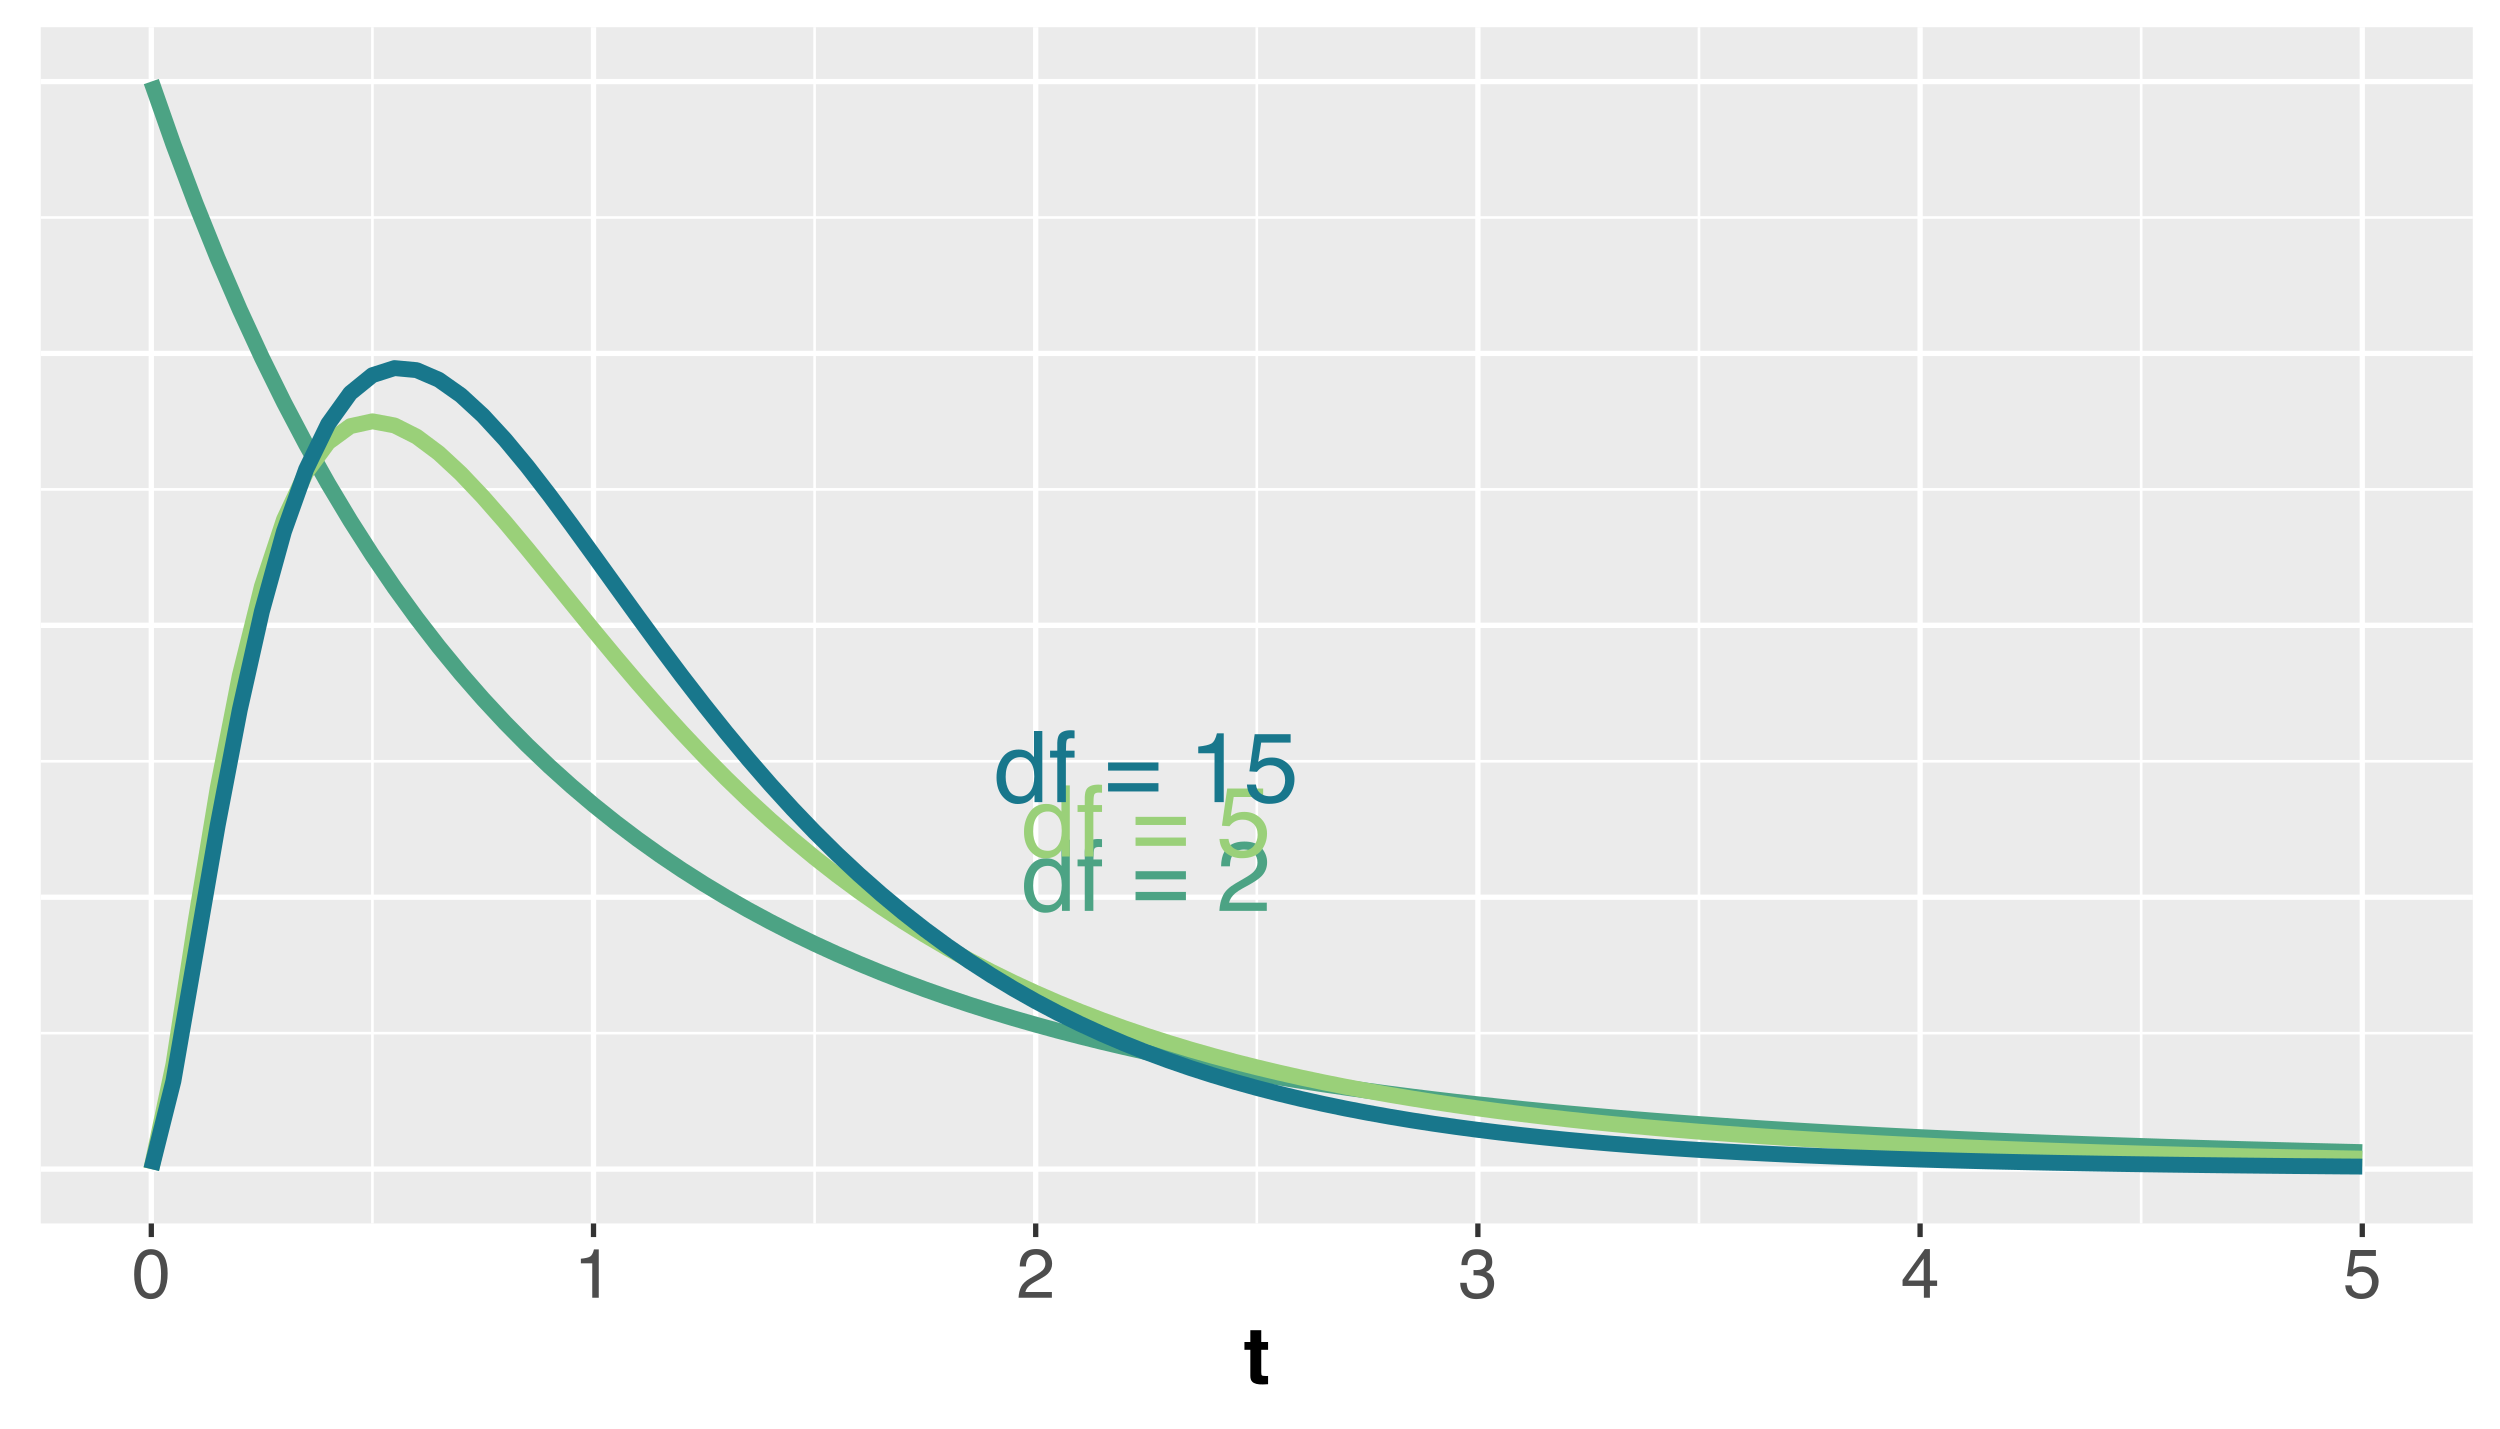 <?xml version="1.0" encoding="UTF-8"?>
<svg xmlns="http://www.w3.org/2000/svg" xmlns:xlink="http://www.w3.org/1999/xlink" width="504pt" height="288pt" viewBox="0 0 504 288" version="1.1">
<defs>
<g>
<symbol overflow="visible" id="glyph0-0">
<path style="stroke:none;" d="M 0.641 0 L 0.641 -14.297 L 11.984 -14.297 L 11.984 0 Z M 10.188 -1.797 L 10.188 -12.5 L 2.438 -12.5 L 2.438 -1.797 Z M 10.188 -1.797 "/>
</symbol>
<symbol overflow="visible" id="glyph0-1">
<path style="stroke:none;" d="M 2.391 -5.094 C 2.391 -3.977 2.625 -3.039 3.094 -2.281 C 3.57 -1.531 4.332 -1.156 5.375 -1.156 C 6.188 -1.156 6.852 -1.504 7.375 -2.203 C 7.895 -2.898 8.156 -3.898 8.156 -5.203 C 8.156 -6.516 7.883 -7.488 7.344 -8.125 C 6.812 -8.758 6.148 -9.078 5.359 -9.078 C 4.473 -9.078 3.754 -8.738 3.203 -8.062 C 2.66 -7.383 2.391 -6.395 2.391 -5.094 Z M 5.031 -10.609 C 5.82 -10.609 6.488 -10.438 7.031 -10.094 C 7.344 -9.906 7.695 -9.566 8.094 -9.078 L 8.094 -14.344 L 9.781 -14.344 L 9.781 0 L 8.203 0 L 8.203 -1.453 C 7.797 -0.805 7.312 -0.336 6.75 -0.047 C 6.195 0.234 5.555 0.375 4.828 0.375 C 3.672 0.375 2.664 -0.113 1.812 -1.094 C 0.969 -2.07 0.547 -3.367 0.547 -4.984 C 0.547 -6.504 0.93 -7.82 1.703 -8.938 C 2.484 -10.051 3.594 -10.609 5.031 -10.609 Z M 5.031 -10.609 "/>
</symbol>
<symbol overflow="visible" id="glyph0-2">
<path style="stroke:none;" d="M 1.719 -12 C 1.75 -12.727 1.875 -13.258 2.094 -13.594 C 2.508 -14.195 3.301 -14.5 4.469 -14.5 C 4.57 -14.5 4.68 -14.492 4.797 -14.484 C 4.922 -14.473 5.055 -14.461 5.203 -14.453 L 5.203 -12.859 C 5.023 -12.867 4.895 -12.875 4.812 -12.875 C 4.727 -12.883 4.648 -12.891 4.578 -12.891 C 4.047 -12.891 3.727 -12.75 3.625 -12.469 C 3.52 -12.195 3.469 -11.5 3.469 -10.375 L 5.203 -10.375 L 5.203 -8.984 L 3.453 -8.984 L 3.453 0 L 1.719 0 L 1.719 -8.984 L 0.266 -8.984 L 0.266 -10.375 L 1.719 -10.375 Z M 1.719 -12 "/>
</symbol>
<symbol overflow="visible" id="glyph0-3">
<path style="stroke:none;" d=""/>
</symbol>
<symbol overflow="visible" id="glyph0-4">
<path style="stroke:none;" d="M 11.047 -8 L 11.047 -6.359 L 0.891 -6.359 L 0.891 -8 Z M 11.047 -3.828 L 11.047 -2.156 L 0.891 -2.156 L 0.891 -3.828 Z M 11.047 -3.828 "/>
</symbol>
<symbol overflow="visible" id="glyph0-5">
<path style="stroke:none;" d="M 0.625 0 C 0.688 -1.195 0.93 -2.238 1.359 -3.125 C 1.797 -4.02 2.641 -4.828 3.891 -5.547 L 5.766 -6.641 C 6.598 -7.117 7.18 -7.531 7.516 -7.875 C 8.047 -8.414 8.312 -9.035 8.312 -9.734 C 8.312 -10.535 8.066 -11.176 7.578 -11.656 C 7.098 -12.133 6.453 -12.375 5.641 -12.375 C 4.441 -12.375 3.613 -11.922 3.156 -11.016 C 2.906 -10.523 2.77 -9.848 2.75 -8.984 L 0.969 -8.984 C 0.988 -10.203 1.211 -11.191 1.641 -11.953 C 2.391 -13.305 3.727 -13.984 5.656 -13.984 C 7.25 -13.984 8.41 -13.551 9.141 -12.688 C 9.879 -11.82 10.25 -10.863 10.25 -9.812 C 10.25 -8.688 9.859 -7.734 9.078 -6.953 C 8.617 -6.484 7.805 -5.922 6.641 -5.266 L 5.297 -4.531 C 4.66 -4.176 4.16 -3.844 3.797 -3.531 C 3.148 -2.969 2.742 -2.344 2.578 -1.656 L 10.188 -1.656 L 10.188 0 Z M 0.625 0 "/>
</symbol>
<symbol overflow="visible" id="glyph0-6">
<path style="stroke:none;" d="M 2.469 -3.547 C 2.582 -2.547 3.047 -1.859 3.859 -1.484 C 4.266 -1.285 4.742 -1.188 5.297 -1.188 C 6.328 -1.188 7.094 -1.516 7.594 -2.172 C 8.094 -2.836 8.344 -3.57 8.344 -4.375 C 8.344 -5.352 8.047 -6.109 7.453 -6.641 C 6.859 -7.172 6.148 -7.438 5.328 -7.438 C 4.723 -7.438 4.203 -7.316 3.766 -7.078 C 3.336 -6.848 2.973 -6.523 2.672 -6.109 L 1.141 -6.203 L 2.203 -13.703 L 9.453 -13.703 L 9.453 -12 L 3.516 -12 L 2.922 -8.125 C 3.254 -8.375 3.566 -8.562 3.859 -8.688 C 4.367 -8.895 4.969 -9 5.656 -9 C 6.926 -9 8.004 -8.586 8.891 -7.766 C 9.785 -6.941 10.234 -5.898 10.234 -4.641 C 10.234 -3.328 9.828 -2.164 9.016 -1.156 C 8.203 -0.156 6.898 0.344 5.109 0.344 C 3.984 0.344 2.984 0.023 2.109 -0.609 C 1.234 -1.242 0.742 -2.223 0.641 -3.547 Z M 2.469 -3.547 "/>
</symbol>
<symbol overflow="visible" id="glyph0-7">
<path style="stroke:none;" d="M 1.906 -9.859 L 1.906 -11.203 C 3.164 -11.328 4.047 -11.531 4.547 -11.812 C 5.047 -12.102 5.422 -12.789 5.672 -13.875 L 7.047 -13.875 L 7.047 0 L 5.188 0 L 5.188 -9.859 Z M 1.906 -9.859 "/>
</symbol>
<symbol overflow="visible" id="glyph1-0">
<path style="stroke:none;" d="M 0.453 0 L 0.453 -10.047 L 8.422 -10.047 L 8.422 0 Z M 7.172 -1.266 L 7.172 -8.781 L 1.703 -8.781 L 1.703 -1.266 Z M 7.172 -1.266 "/>
</symbol>
<symbol overflow="visible" id="glyph1-1">
<path style="stroke:none;" d="M 3.781 -9.797 C 5.051 -9.797 5.969 -9.27 6.531 -8.219 C 6.969 -7.414 7.188 -6.312 7.188 -4.906 C 7.188 -3.57 6.988 -2.473 6.594 -1.609 C 6.02 -0.359 5.082 0.266 3.781 0.266 C 2.602 0.266 1.727 -0.242 1.156 -1.266 C 0.676 -2.117 0.438 -3.266 0.438 -4.703 C 0.438 -5.805 0.582 -6.758 0.875 -7.562 C 1.406 -9.051 2.375 -9.797 3.781 -9.797 Z M 3.781 -0.859 C 4.414 -0.859 4.922 -1.141 5.297 -1.703 C 5.672 -2.266 5.859 -3.316 5.859 -4.859 C 5.859 -5.973 5.723 -6.891 5.453 -7.609 C 5.18 -8.328 4.648 -8.688 3.859 -8.688 C 3.141 -8.688 2.609 -8.344 2.266 -7.656 C 1.93 -6.977 1.766 -5.977 1.766 -4.656 C 1.766 -3.656 1.875 -2.852 2.094 -2.25 C 2.414 -1.32 2.977 -0.859 3.781 -0.859 Z M 3.781 -0.859 "/>
</symbol>
<symbol overflow="visible" id="glyph1-2">
<path style="stroke:none;" d="M 1.344 -6.938 L 1.344 -7.875 C 2.227 -7.957 2.844 -8.098 3.188 -8.297 C 3.539 -8.504 3.805 -8.988 3.984 -9.75 L 4.953 -9.75 L 4.953 0 L 3.641 0 L 3.641 -6.938 Z M 1.344 -6.938 "/>
</symbol>
<symbol overflow="visible" id="glyph1-3">
<path style="stroke:none;" d="M 0.438 0 C 0.477 -0.844 0.648 -1.578 0.953 -2.203 C 1.266 -2.828 1.859 -3.395 2.734 -3.906 L 4.047 -4.656 C 4.629 -5 5.039 -5.289 5.281 -5.531 C 5.656 -5.914 5.844 -6.352 5.844 -6.844 C 5.844 -7.406 5.672 -7.852 5.328 -8.188 C 4.984 -8.531 4.531 -8.703 3.969 -8.703 C 3.125 -8.703 2.539 -8.379 2.219 -7.734 C 2.039 -7.391 1.941 -6.914 1.922 -6.312 L 0.672 -6.312 C 0.691 -7.164 0.852 -7.863 1.156 -8.406 C 1.688 -9.352 2.625 -9.828 3.969 -9.828 C 5.094 -9.828 5.91 -9.52 6.422 -8.906 C 6.941 -8.301 7.203 -7.629 7.203 -6.891 C 7.203 -6.109 6.926 -5.438 6.375 -4.875 C 6.062 -4.551 5.488 -4.16 4.656 -3.703 L 3.719 -3.188 C 3.281 -2.938 2.93 -2.703 2.672 -2.484 C 2.211 -2.086 1.926 -1.645 1.812 -1.156 L 7.156 -1.156 L 7.156 0 Z M 0.438 0 "/>
</symbol>
<symbol overflow="visible" id="glyph1-4">
<path style="stroke:none;" d="M 3.641 0.266 C 2.484 0.266 1.641 -0.051 1.109 -0.688 C 0.586 -1.32 0.328 -2.098 0.328 -3.016 L 1.625 -3.016 C 1.676 -2.379 1.789 -1.914 1.969 -1.625 C 2.289 -1.113 2.867 -0.859 3.703 -0.859 C 4.348 -0.859 4.867 -1.031 5.266 -1.375 C 5.66 -1.719 5.859 -2.164 5.859 -2.719 C 5.859 -3.383 5.648 -3.852 5.234 -4.125 C 4.816 -4.395 4.242 -4.531 3.516 -4.531 C 3.43 -4.531 3.348 -4.531 3.266 -4.531 C 3.18 -4.531 3.098 -4.523 3.016 -4.516 L 3.016 -5.609 C 3.141 -5.586 3.242 -5.578 3.328 -5.578 C 3.41 -5.578 3.504 -5.578 3.609 -5.578 C 4.066 -5.578 4.445 -5.648 4.75 -5.797 C 5.27 -6.047 5.531 -6.5 5.531 -7.156 C 5.531 -7.645 5.352 -8.02 5 -8.281 C 4.656 -8.551 4.254 -8.688 3.797 -8.688 C 2.973 -8.688 2.406 -8.41 2.094 -7.859 C 1.914 -7.555 1.816 -7.129 1.797 -6.578 L 0.578 -6.578 C 0.578 -7.305 0.723 -7.926 1.016 -8.438 C 1.516 -9.344 2.398 -9.797 3.672 -9.797 C 4.66 -9.797 5.426 -9.57 5.969 -9.125 C 6.52 -8.688 6.797 -8.047 6.797 -7.203 C 6.797 -6.598 6.633 -6.113 6.312 -5.75 C 6.113 -5.508 5.852 -5.328 5.531 -5.203 C 6.051 -5.055 6.453 -4.781 6.734 -4.375 C 7.023 -3.977 7.172 -3.488 7.172 -2.906 C 7.172 -1.969 6.863 -1.203 6.25 -0.609 C 5.633 -0.023 4.766 0.266 3.641 0.266 Z M 3.641 0.266 "/>
</symbol>
<symbol overflow="visible" id="glyph1-5">
<path style="stroke:none;" d="M 4.625 -3.469 L 4.625 -7.906 L 1.484 -3.469 Z M 4.656 0 L 4.656 -2.391 L 0.359 -2.391 L 0.359 -3.594 L 4.844 -9.812 L 5.875 -9.812 L 5.875 -3.469 L 7.328 -3.469 L 7.328 -2.391 L 5.875 -2.391 L 5.875 0 Z M 4.656 0 "/>
</symbol>
<symbol overflow="visible" id="glyph1-6">
<path style="stroke:none;" d="M 1.734 -2.5 C 1.816 -1.789 2.141 -1.305 2.703 -1.047 C 2.992 -0.898 3.332 -0.828 3.719 -0.828 C 4.445 -0.828 4.984 -1.062 5.328 -1.531 C 5.68 -2 5.859 -2.516 5.859 -3.078 C 5.859 -3.766 5.648 -4.289 5.234 -4.656 C 4.816 -5.031 4.316 -5.219 3.734 -5.219 C 3.316 -5.219 2.953 -5.133 2.641 -4.969 C 2.336 -4.812 2.082 -4.586 1.875 -4.297 L 0.812 -4.359 L 1.547 -9.625 L 6.641 -9.625 L 6.641 -8.438 L 2.469 -8.438 L 2.062 -5.719 C 2.289 -5.883 2.504 -6.016 2.703 -6.109 C 3.066 -6.254 3.488 -6.328 3.969 -6.328 C 4.863 -6.328 5.625 -6.035 6.25 -5.453 C 6.875 -4.879 7.188 -4.148 7.188 -3.266 C 7.188 -2.336 6.898 -1.52 6.328 -0.812 C 5.754 -0.102 4.844 0.25 3.594 0.25 C 2.801 0.25 2.098 0.023 1.484 -0.422 C 0.867 -0.867 0.523 -1.562 0.453 -2.5 Z M 1.734 -2.5 "/>
</symbol>
<symbol overflow="visible" id="glyph2-0">
<path style="stroke:none;" d="M 1.203 -11.516 L 10.484 -11.516 L 10.484 0 L 1.203 0 Z M 9.047 -1.438 L 9.047 -10.078 L 2.641 -10.078 L 2.641 -1.438 Z M 9.047 -1.438 "/>
</symbol>
<symbol overflow="visible" id="glyph2-1">
<path style="stroke:none;" d="M 4.938 -1.594 L 4.938 0.078 L 3.891 0.125 C 2.836 0.156 2.117 -0.031 1.734 -0.438 C 1.484 -0.688 1.359 -1.078 1.359 -1.609 L 1.359 -6.859 L 0.172 -6.859 L 0.172 -8.438 L 1.359 -8.438 L 1.359 -10.812 L 3.562 -10.812 L 3.562 -8.438 L 4.938 -8.438 L 4.938 -6.859 L 3.562 -6.859 L 3.562 -2.359 C 3.562 -2.004 3.602 -1.785 3.688 -1.703 C 3.781 -1.617 4.051 -1.578 4.5 -1.578 C 4.57 -1.578 4.645 -1.578 4.719 -1.578 C 4.789 -1.578 4.863 -1.582 4.938 -1.594 Z M 4.938 -1.594 "/>
</symbol>
</g>
<clipPath id="clip1">
  <path d="M 8.219 5.48 L 498.52 5.48 L 498.52 246.656 L 8.219 246.656 Z M 8.219 5.48 "/>
</clipPath>
<clipPath id="clip2">
  <path d="M 8.219 208 L 498.52 208 L 498.52 209 L 8.219 209 Z M 8.219 208 "/>
</clipPath>
<clipPath id="clip3">
  <path d="M 8.219 153 L 498.52 153 L 498.52 154 L 8.219 154 Z M 8.219 153 "/>
</clipPath>
<clipPath id="clip4">
  <path d="M 8.219 98 L 498.52 98 L 498.52 99 L 8.219 99 Z M 8.219 98 "/>
</clipPath>
<clipPath id="clip5">
  <path d="M 8.219 43 L 498.52 43 L 498.52 45 L 8.219 45 Z M 8.219 43 "/>
</clipPath>
<clipPath id="clip6">
  <path d="M 74 5.48 L 76 5.48 L 76 246.656 L 74 246.656 Z M 74 5.48 "/>
</clipPath>
<clipPath id="clip7">
  <path d="M 163 5.48 L 165 5.48 L 165 246.656 L 163 246.656 Z M 163 5.48 "/>
</clipPath>
<clipPath id="clip8">
  <path d="M 253 5.48 L 254 5.48 L 254 246.656 L 253 246.656 Z M 253 5.48 "/>
</clipPath>
<clipPath id="clip9">
  <path d="M 342 5.48 L 343 5.48 L 343 246.656 L 342 246.656 Z M 342 5.48 "/>
</clipPath>
<clipPath id="clip10">
  <path d="M 431 5.48 L 432 5.48 L 432 246.656 L 431 246.656 Z M 431 5.48 "/>
</clipPath>
<clipPath id="clip11">
  <path d="M 8.219 235 L 498.52 235 L 498.52 237 L 8.219 237 Z M 8.219 235 "/>
</clipPath>
<clipPath id="clip12">
  <path d="M 8.219 180 L 498.52 180 L 498.52 182 L 8.219 182 Z M 8.219 180 "/>
</clipPath>
<clipPath id="clip13">
  <path d="M 8.219 125 L 498.52 125 L 498.52 127 L 8.219 127 Z M 8.219 125 "/>
</clipPath>
<clipPath id="clip14">
  <path d="M 8.219 70 L 498.52 70 L 498.52 72 L 8.219 72 Z M 8.219 70 "/>
</clipPath>
<clipPath id="clip15">
  <path d="M 8.219 15 L 498.52 15 L 498.52 17 L 8.219 17 Z M 8.219 15 "/>
</clipPath>
<clipPath id="clip16">
  <path d="M 29 5.48 L 32 5.48 L 32 246.656 L 29 246.656 Z M 29 5.48 "/>
</clipPath>
<clipPath id="clip17">
  <path d="M 119 5.48 L 121 5.48 L 121 246.656 L 119 246.656 Z M 119 5.48 "/>
</clipPath>
<clipPath id="clip18">
  <path d="M 208 5.48 L 210 5.48 L 210 246.656 L 208 246.656 Z M 208 5.48 "/>
</clipPath>
<clipPath id="clip19">
  <path d="M 297 5.48 L 299 5.48 L 299 246.656 L 297 246.656 Z M 297 5.48 "/>
</clipPath>
<clipPath id="clip20">
  <path d="M 386 5.48 L 388 5.48 L 388 246.656 L 386 246.656 Z M 386 5.48 "/>
</clipPath>
<clipPath id="clip21">
  <path d="M 475 5.48 L 477 5.48 L 477 246.656 L 475 246.656 Z M 475 5.48 "/>
</clipPath>
</defs>
<g id="surface4">
<rect x="0" y="0" width="504" height="288" style="fill:rgb(100%,100%,100%);fill-opacity:1;stroke:none;"/>
<rect x="0" y="0" width="504" height="288" style="fill:rgb(100%,100%,100%);fill-opacity:1;stroke:none;"/>
<path style="fill:none;stroke-width:1.067;stroke-linecap:round;stroke-linejoin:round;stroke:rgb(100%,100%,100%);stroke-opacity:1;stroke-miterlimit:10;" d="M 0 288 L 504 288 L 504 0 L 0 0 Z M 0 288 "/>
<g clip-path="url(#clip1)" clip-rule="nonzero">
<path style=" stroke:none;fill-rule:nonzero;fill:rgb(92.157%,92.157%,92.157%);fill-opacity:1;" d="M 8.219 246.656 L 498.52 246.656 L 498.52 5.48 L 8.219 5.48 Z M 8.219 246.656 "/>
</g>
<g clip-path="url(#clip2)" clip-rule="nonzero">
<path style="fill:none;stroke-width:0.533;stroke-linecap:butt;stroke-linejoin:round;stroke:rgb(100%,100%,100%);stroke-opacity:1;stroke-miterlimit:10;" d="M 8.219 208.285 L 498.52 208.285 "/>
</g>
<g clip-path="url(#clip3)" clip-rule="nonzero">
<path style="fill:none;stroke-width:0.533;stroke-linecap:butt;stroke-linejoin:round;stroke:rgb(100%,100%,100%);stroke-opacity:1;stroke-miterlimit:10;" d="M 8.219 153.473 L 498.52 153.473 "/>
</g>
<g clip-path="url(#clip4)" clip-rule="nonzero">
<path style="fill:none;stroke-width:0.533;stroke-linecap:butt;stroke-linejoin:round;stroke:rgb(100%,100%,100%);stroke-opacity:1;stroke-miterlimit:10;" d="M 8.219 98.66 L 498.52 98.66 "/>
</g>
<g clip-path="url(#clip5)" clip-rule="nonzero">
<path style="fill:none;stroke-width:0.533;stroke-linecap:butt;stroke-linejoin:round;stroke:rgb(100%,100%,100%);stroke-opacity:1;stroke-miterlimit:10;" d="M 8.219 43.848 L 498.52 43.848 "/>
</g>
<g clip-path="url(#clip6)" clip-rule="nonzero">
<path style="fill:none;stroke-width:0.533;stroke-linecap:butt;stroke-linejoin:round;stroke:rgb(100%,100%,100%);stroke-opacity:1;stroke-miterlimit:10;" d="M 75.078 246.656 L 75.078 5.48 "/>
</g>
<g clip-path="url(#clip7)" clip-rule="nonzero">
<path style="fill:none;stroke-width:0.533;stroke-linecap:butt;stroke-linejoin:round;stroke:rgb(100%,100%,100%);stroke-opacity:1;stroke-miterlimit:10;" d="M 164.223 246.656 L 164.223 5.48 "/>
</g>
<g clip-path="url(#clip8)" clip-rule="nonzero">
<path style="fill:none;stroke-width:0.533;stroke-linecap:butt;stroke-linejoin:round;stroke:rgb(100%,100%,100%);stroke-opacity:1;stroke-miterlimit:10;" d="M 253.371 246.656 L 253.371 5.48 "/>
</g>
<g clip-path="url(#clip9)" clip-rule="nonzero">
<path style="fill:none;stroke-width:0.533;stroke-linecap:butt;stroke-linejoin:round;stroke:rgb(100%,100%,100%);stroke-opacity:1;stroke-miterlimit:10;" d="M 342.516 246.656 L 342.516 5.48 "/>
</g>
<g clip-path="url(#clip10)" clip-rule="nonzero">
<path style="fill:none;stroke-width:0.533;stroke-linecap:butt;stroke-linejoin:round;stroke:rgb(100%,100%,100%);stroke-opacity:1;stroke-miterlimit:10;" d="M 431.66 246.656 L 431.66 5.48 "/>
</g>
<g clip-path="url(#clip11)" clip-rule="nonzero">
<path style="fill:none;stroke-width:1.067;stroke-linecap:butt;stroke-linejoin:round;stroke:rgb(100%,100%,100%);stroke-opacity:1;stroke-miterlimit:10;" d="M 8.219 235.695 L 498.52 235.695 "/>
</g>
<g clip-path="url(#clip12)" clip-rule="nonzero">
<path style="fill:none;stroke-width:1.067;stroke-linecap:butt;stroke-linejoin:round;stroke:rgb(100%,100%,100%);stroke-opacity:1;stroke-miterlimit:10;" d="M 8.219 180.879 L 498.52 180.879 "/>
</g>
<g clip-path="url(#clip13)" clip-rule="nonzero">
<path style="fill:none;stroke-width:1.067;stroke-linecap:butt;stroke-linejoin:round;stroke:rgb(100%,100%,100%);stroke-opacity:1;stroke-miterlimit:10;" d="M 8.219 126.066 L 498.52 126.066 "/>
</g>
<g clip-path="url(#clip14)" clip-rule="nonzero">
<path style="fill:none;stroke-width:1.067;stroke-linecap:butt;stroke-linejoin:round;stroke:rgb(100%,100%,100%);stroke-opacity:1;stroke-miterlimit:10;" d="M 8.219 71.254 L 498.52 71.254 "/>
</g>
<g clip-path="url(#clip15)" clip-rule="nonzero">
<path style="fill:none;stroke-width:1.067;stroke-linecap:butt;stroke-linejoin:round;stroke:rgb(100%,100%,100%);stroke-opacity:1;stroke-miterlimit:10;" d="M 8.219 16.441 L 498.52 16.441 "/>
</g>
<g clip-path="url(#clip16)" clip-rule="nonzero">
<path style="fill:none;stroke-width:1.067;stroke-linecap:butt;stroke-linejoin:round;stroke:rgb(100%,100%,100%);stroke-opacity:1;stroke-miterlimit:10;" d="M 30.504 246.656 L 30.504 5.48 "/>
</g>
<g clip-path="url(#clip17)" clip-rule="nonzero">
<path style="fill:none;stroke-width:1.067;stroke-linecap:butt;stroke-linejoin:round;stroke:rgb(100%,100%,100%);stroke-opacity:1;stroke-miterlimit:10;" d="M 119.652 246.656 L 119.652 5.48 "/>
</g>
<g clip-path="url(#clip18)" clip-rule="nonzero">
<path style="fill:none;stroke-width:1.067;stroke-linecap:butt;stroke-linejoin:round;stroke:rgb(100%,100%,100%);stroke-opacity:1;stroke-miterlimit:10;" d="M 208.797 246.656 L 208.797 5.48 "/>
</g>
<g clip-path="url(#clip19)" clip-rule="nonzero">
<path style="fill:none;stroke-width:1.067;stroke-linecap:butt;stroke-linejoin:round;stroke:rgb(100%,100%,100%);stroke-opacity:1;stroke-miterlimit:10;" d="M 297.941 246.656 L 297.941 5.48 "/>
</g>
<g clip-path="url(#clip20)" clip-rule="nonzero">
<path style="fill:none;stroke-width:1.067;stroke-linecap:butt;stroke-linejoin:round;stroke:rgb(100%,100%,100%);stroke-opacity:1;stroke-miterlimit:10;" d="M 387.09 246.656 L 387.09 5.48 "/>
</g>
<g clip-path="url(#clip21)" clip-rule="nonzero">
<path style="fill:none;stroke-width:1.067;stroke-linecap:butt;stroke-linejoin:round;stroke:rgb(100%,100%,100%);stroke-opacity:1;stroke-miterlimit:10;" d="M 476.234 246.656 L 476.234 5.48 "/>
</g>
<path style="fill:none;stroke-width:3.201;stroke-linecap:butt;stroke-linejoin:round;stroke:rgb(29.804%,63.922%,51.765%);stroke-opacity:1;stroke-miterlimit:10;" d="M 30.504 16.441 L 34.961 29.148 L 39.422 41.004 L 43.879 52.074 L 48.336 62.414 L 52.793 72.086 L 57.25 81.129 L 61.707 89.598 L 66.164 97.527 L 70.621 104.961 L 75.078 111.934 L 79.535 118.473 L 83.992 124.613 L 88.449 130.383 L 92.906 135.805 L 97.363 140.906 L 101.82 145.703 L 106.281 150.223 L 110.738 154.477 L 115.195 158.484 L 119.652 162.266 L 124.109 165.832 L 128.566 169.199 L 133.023 172.379 L 137.48 175.379 L 141.938 178.219 L 146.395 180.902 L 150.852 183.438 L 155.309 185.84 L 159.766 188.117 L 164.223 190.27 L 168.68 192.312 L 173.141 194.246 L 177.598 196.082 L 182.055 197.82 L 186.512 199.473 L 190.969 201.043 L 195.426 202.531 L 199.883 203.949 L 204.34 205.293 L 208.797 206.574 L 213.254 207.793 L 217.711 208.949 L 222.168 210.055 L 226.625 211.102 L 231.082 212.102 L 235.539 213.055 L 239.996 213.965 L 244.457 214.832 L 248.914 215.656 L 253.371 216.445 L 257.828 217.199 L 262.285 217.914 L 266.742 218.602 L 271.199 219.258 L 275.656 219.883 L 280.113 220.48 L 284.57 221.055 L 289.027 221.602 L 293.484 222.125 L 297.941 222.625 L 302.398 223.105 L 306.855 223.562 L 311.316 224.004 L 315.773 224.426 L 320.23 224.828 L 324.688 225.215 L 329.145 225.586 L 333.602 225.941 L 338.059 226.281 L 342.516 226.609 L 346.973 226.926 L 351.43 227.227 L 355.887 227.516 L 360.344 227.793 L 364.801 228.059 L 369.258 228.316 L 373.715 228.562 L 378.176 228.801 L 382.633 229.027 L 387.09 229.246 L 391.547 229.457 L 396.004 229.66 L 400.461 229.855 L 404.918 230.043 L 409.375 230.223 L 413.832 230.398 L 418.289 230.566 L 422.746 230.727 L 427.203 230.883 L 431.66 231.031 L 436.117 231.176 L 440.574 231.316 L 445.031 231.449 L 449.492 231.582 L 453.949 231.707 L 462.863 231.941 L 467.32 232.055 L 471.777 232.164 L 476.234 232.27 "/>
<path style="fill:none;stroke-width:3.201;stroke-linecap:butt;stroke-linejoin:round;stroke:rgb(60.392%,81.569%,47.451%);stroke-opacity:1;stroke-miterlimit:10;" d="M 30.504 235.695 L 34.961 214.574 L 39.422 185.836 L 43.879 158.918 L 48.336 136.211 L 52.793 118.227 L 57.25 104.746 L 61.707 95.262 L 66.164 89.18 L 70.621 85.914 L 75.078 84.934 L 79.535 85.77 L 83.992 88.02 L 88.449 91.348 L 92.906 95.477 L 97.363 100.184 L 101.82 105.277 L 106.281 110.617 L 110.738 116.086 L 115.195 121.59 L 119.652 127.059 L 124.109 132.438 L 128.566 137.688 L 133.023 142.777 L 137.48 147.684 L 141.938 152.398 L 146.395 156.91 L 150.852 161.215 L 155.309 165.309 L 159.766 169.199 L 164.223 172.887 L 168.68 176.379 L 173.141 179.68 L 177.598 182.801 L 182.055 185.742 L 186.512 188.52 L 190.969 191.137 L 195.426 193.602 L 199.883 195.926 L 204.34 198.113 L 208.797 200.172 L 213.254 202.113 L 217.711 203.938 L 222.168 205.656 L 226.625 207.273 L 231.082 208.793 L 235.539 210.227 L 239.996 211.578 L 244.457 212.848 L 248.914 214.047 L 253.371 215.172 L 257.828 216.234 L 262.285 217.238 L 266.742 218.18 L 271.199 219.07 L 275.656 219.91 L 280.113 220.703 L 284.57 221.449 L 289.027 222.156 L 293.484 222.824 L 297.941 223.453 L 302.398 224.047 L 306.855 224.609 L 311.316 225.141 L 315.773 225.645 L 320.23 226.121 L 324.688 226.57 L 329.145 226.996 L 333.602 227.402 L 338.059 227.785 L 342.516 228.148 L 346.973 228.488 L 351.43 228.816 L 355.887 229.125 L 360.344 229.418 L 364.801 229.695 L 369.258 229.961 L 373.715 230.211 L 378.176 230.449 L 382.633 230.676 L 387.09 230.891 L 391.547 231.098 L 396.004 231.293 L 400.461 231.477 L 404.918 231.652 L 409.375 231.82 L 413.832 231.98 L 418.289 232.133 L 422.746 232.281 L 427.203 232.418 L 431.66 232.551 L 436.117 232.676 L 440.574 232.797 L 445.031 232.91 L 449.492 233.02 L 453.949 233.125 L 458.406 233.227 L 462.863 233.32 L 471.777 233.5 L 476.234 233.582 "/>
<path style="fill:none;stroke-width:3.201;stroke-linecap:butt;stroke-linejoin:round;stroke:rgb(9.412%,46.667%,54.902%);stroke-opacity:1;stroke-miterlimit:10;" d="M 30.504 235.695 L 34.961 217.93 L 39.422 192.188 L 43.879 166.41 L 48.336 143.117 L 52.793 123.277 L 57.25 107.152 L 61.707 94.641 L 66.164 85.461 L 70.621 79.254 L 75.078 75.633 L 79.535 74.207 L 83.992 74.621 L 88.449 76.543 L 92.906 79.684 L 97.363 83.781 L 101.82 88.617 L 106.281 93.996 L 110.738 99.762 L 115.195 105.777 L 119.652 111.926 L 124.109 118.125 L 128.566 124.293 L 133.023 130.375 L 137.48 136.32 L 141.938 142.094 L 146.395 147.672 L 150.852 153.035 L 155.309 158.168 L 159.766 163.059 L 164.223 167.715 L 168.68 172.125 L 173.141 176.297 L 177.598 180.234 L 182.055 183.945 L 186.512 187.434 L 190.969 190.707 L 195.426 193.781 L 199.883 196.656 L 204.34 199.348 L 208.797 201.863 L 213.254 204.215 L 217.711 206.406 L 222.168 208.453 L 226.625 210.359 L 231.082 212.137 L 235.539 213.789 L 239.996 215.328 L 244.457 216.758 L 248.914 218.09 L 253.371 219.328 L 257.828 220.48 L 262.285 221.551 L 266.742 222.543 L 271.199 223.469 L 275.656 224.324 L 280.113 225.121 L 284.57 225.863 L 289.027 226.551 L 293.484 227.188 L 297.941 227.781 L 302.398 228.332 L 306.855 228.844 L 311.316 229.32 L 315.773 229.762 L 320.23 230.172 L 324.688 230.551 L 329.145 230.906 L 333.602 231.234 L 338.059 231.539 L 342.516 231.824 L 346.973 232.086 L 351.43 232.332 L 355.887 232.559 L 360.344 232.773 L 364.801 232.969 L 369.258 233.152 L 373.715 233.324 L 378.176 233.48 L 382.633 233.629 L 387.09 233.766 L 391.547 233.895 L 396.004 234.012 L 400.461 234.125 L 404.918 234.227 L 409.375 234.324 L 413.832 234.414 L 418.289 234.496 L 422.746 234.574 L 427.203 234.648 L 431.66 234.715 L 436.117 234.777 L 440.574 234.836 L 445.031 234.891 L 449.492 234.941 L 458.406 235.035 L 462.863 235.078 L 467.32 235.113 L 471.777 235.152 L 476.234 235.184 "/>
<g style="fill:rgb(29.804%,63.922%,51.765%);fill-opacity:1;">
  <use xlink:href="#glyph0-1" x="205.891" y="183.637"/>
  <use xlink:href="#glyph0-2" x="216.967" y="183.637"/>
  <use xlink:href="#glyph0-3" x="222.501" y="183.637"/>
  <use xlink:href="#glyph0-4" x="228.035" y="183.637"/>
  <use xlink:href="#glyph0-3" x="239.666" y="183.637"/>
  <use xlink:href="#glyph0-5" x="245.199" y="183.637"/>
</g>
<g style="fill:rgb(60.392%,81.569%,47.451%);fill-opacity:1;">
  <use xlink:href="#glyph0-1" x="205.891" y="172.676"/>
  <use xlink:href="#glyph0-2" x="216.967" y="172.676"/>
  <use xlink:href="#glyph0-3" x="222.501" y="172.676"/>
  <use xlink:href="#glyph0-4" x="228.035" y="172.676"/>
  <use xlink:href="#glyph0-3" x="239.666" y="172.676"/>
  <use xlink:href="#glyph0-6" x="245.199" y="172.676"/>
</g>
<g style="fill:rgb(9.412%,46.667%,54.902%);fill-opacity:1;">
  <use xlink:href="#glyph0-1" x="200.352" y="161.715"/>
  <use xlink:href="#glyph0-2" x="211.428" y="161.715"/>
  <use xlink:href="#glyph0-3" x="216.962" y="161.715"/>
  <use xlink:href="#glyph0-4" x="222.496" y="161.715"/>
  <use xlink:href="#glyph0-3" x="234.127" y="161.715"/>
  <use xlink:href="#glyph0-7" x="239.66" y="161.715"/>
  <use xlink:href="#glyph0-6" x="250.737" y="161.715"/>
</g>
<path style="fill:none;stroke-width:1.067;stroke-linecap:butt;stroke-linejoin:round;stroke:rgb(20%,20%,20%);stroke-opacity:1;stroke-miterlimit:10;" d="M 30.504 249.395 L 30.504 246.656 "/>
<path style="fill:none;stroke-width:1.067;stroke-linecap:butt;stroke-linejoin:round;stroke:rgb(20%,20%,20%);stroke-opacity:1;stroke-miterlimit:10;" d="M 119.652 249.395 L 119.652 246.656 "/>
<path style="fill:none;stroke-width:1.067;stroke-linecap:butt;stroke-linejoin:round;stroke:rgb(20%,20%,20%);stroke-opacity:1;stroke-miterlimit:10;" d="M 208.797 249.395 L 208.797 246.656 "/>
<path style="fill:none;stroke-width:1.067;stroke-linecap:butt;stroke-linejoin:round;stroke:rgb(20%,20%,20%);stroke-opacity:1;stroke-miterlimit:10;" d="M 297.941 249.395 L 297.941 246.656 "/>
<path style="fill:none;stroke-width:1.067;stroke-linecap:butt;stroke-linejoin:round;stroke:rgb(20%,20%,20%);stroke-opacity:1;stroke-miterlimit:10;" d="M 387.09 249.395 L 387.09 246.656 "/>
<path style="fill:none;stroke-width:1.067;stroke-linecap:butt;stroke-linejoin:round;stroke:rgb(20%,20%,20%);stroke-opacity:1;stroke-miterlimit:10;" d="M 476.234 249.395 L 476.234 246.656 "/>
<g style="fill:rgb(30.196%,30.196%,30.196%);fill-opacity:1;">
  <use xlink:href="#glyph1-1" x="26.609" y="261.629"/>
</g>
<g style="fill:rgb(30.196%,30.196%,30.196%);fill-opacity:1;">
  <use xlink:href="#glyph1-2" x="115.758" y="261.629"/>
</g>
<g style="fill:rgb(30.196%,30.196%,30.196%);fill-opacity:1;">
  <use xlink:href="#glyph1-3" x="204.902" y="261.629"/>
</g>
<g style="fill:rgb(30.196%,30.196%,30.196%);fill-opacity:1;">
  <use xlink:href="#glyph1-4" x="294.047" y="261.629"/>
</g>
<g style="fill:rgb(30.196%,30.196%,30.196%);fill-opacity:1;">
  <use xlink:href="#glyph1-5" x="383.195" y="261.629"/>
</g>
<g style="fill:rgb(30.196%,30.196%,30.196%);fill-opacity:1;">
  <use xlink:href="#glyph1-6" x="472.34" y="261.629"/>
</g>
<g style="fill:rgb(0%,0%,0%);fill-opacity:1;">
  <use xlink:href="#glyph2-1" x="250.707" y="278.98"/>
</g>
</g>
</svg>
